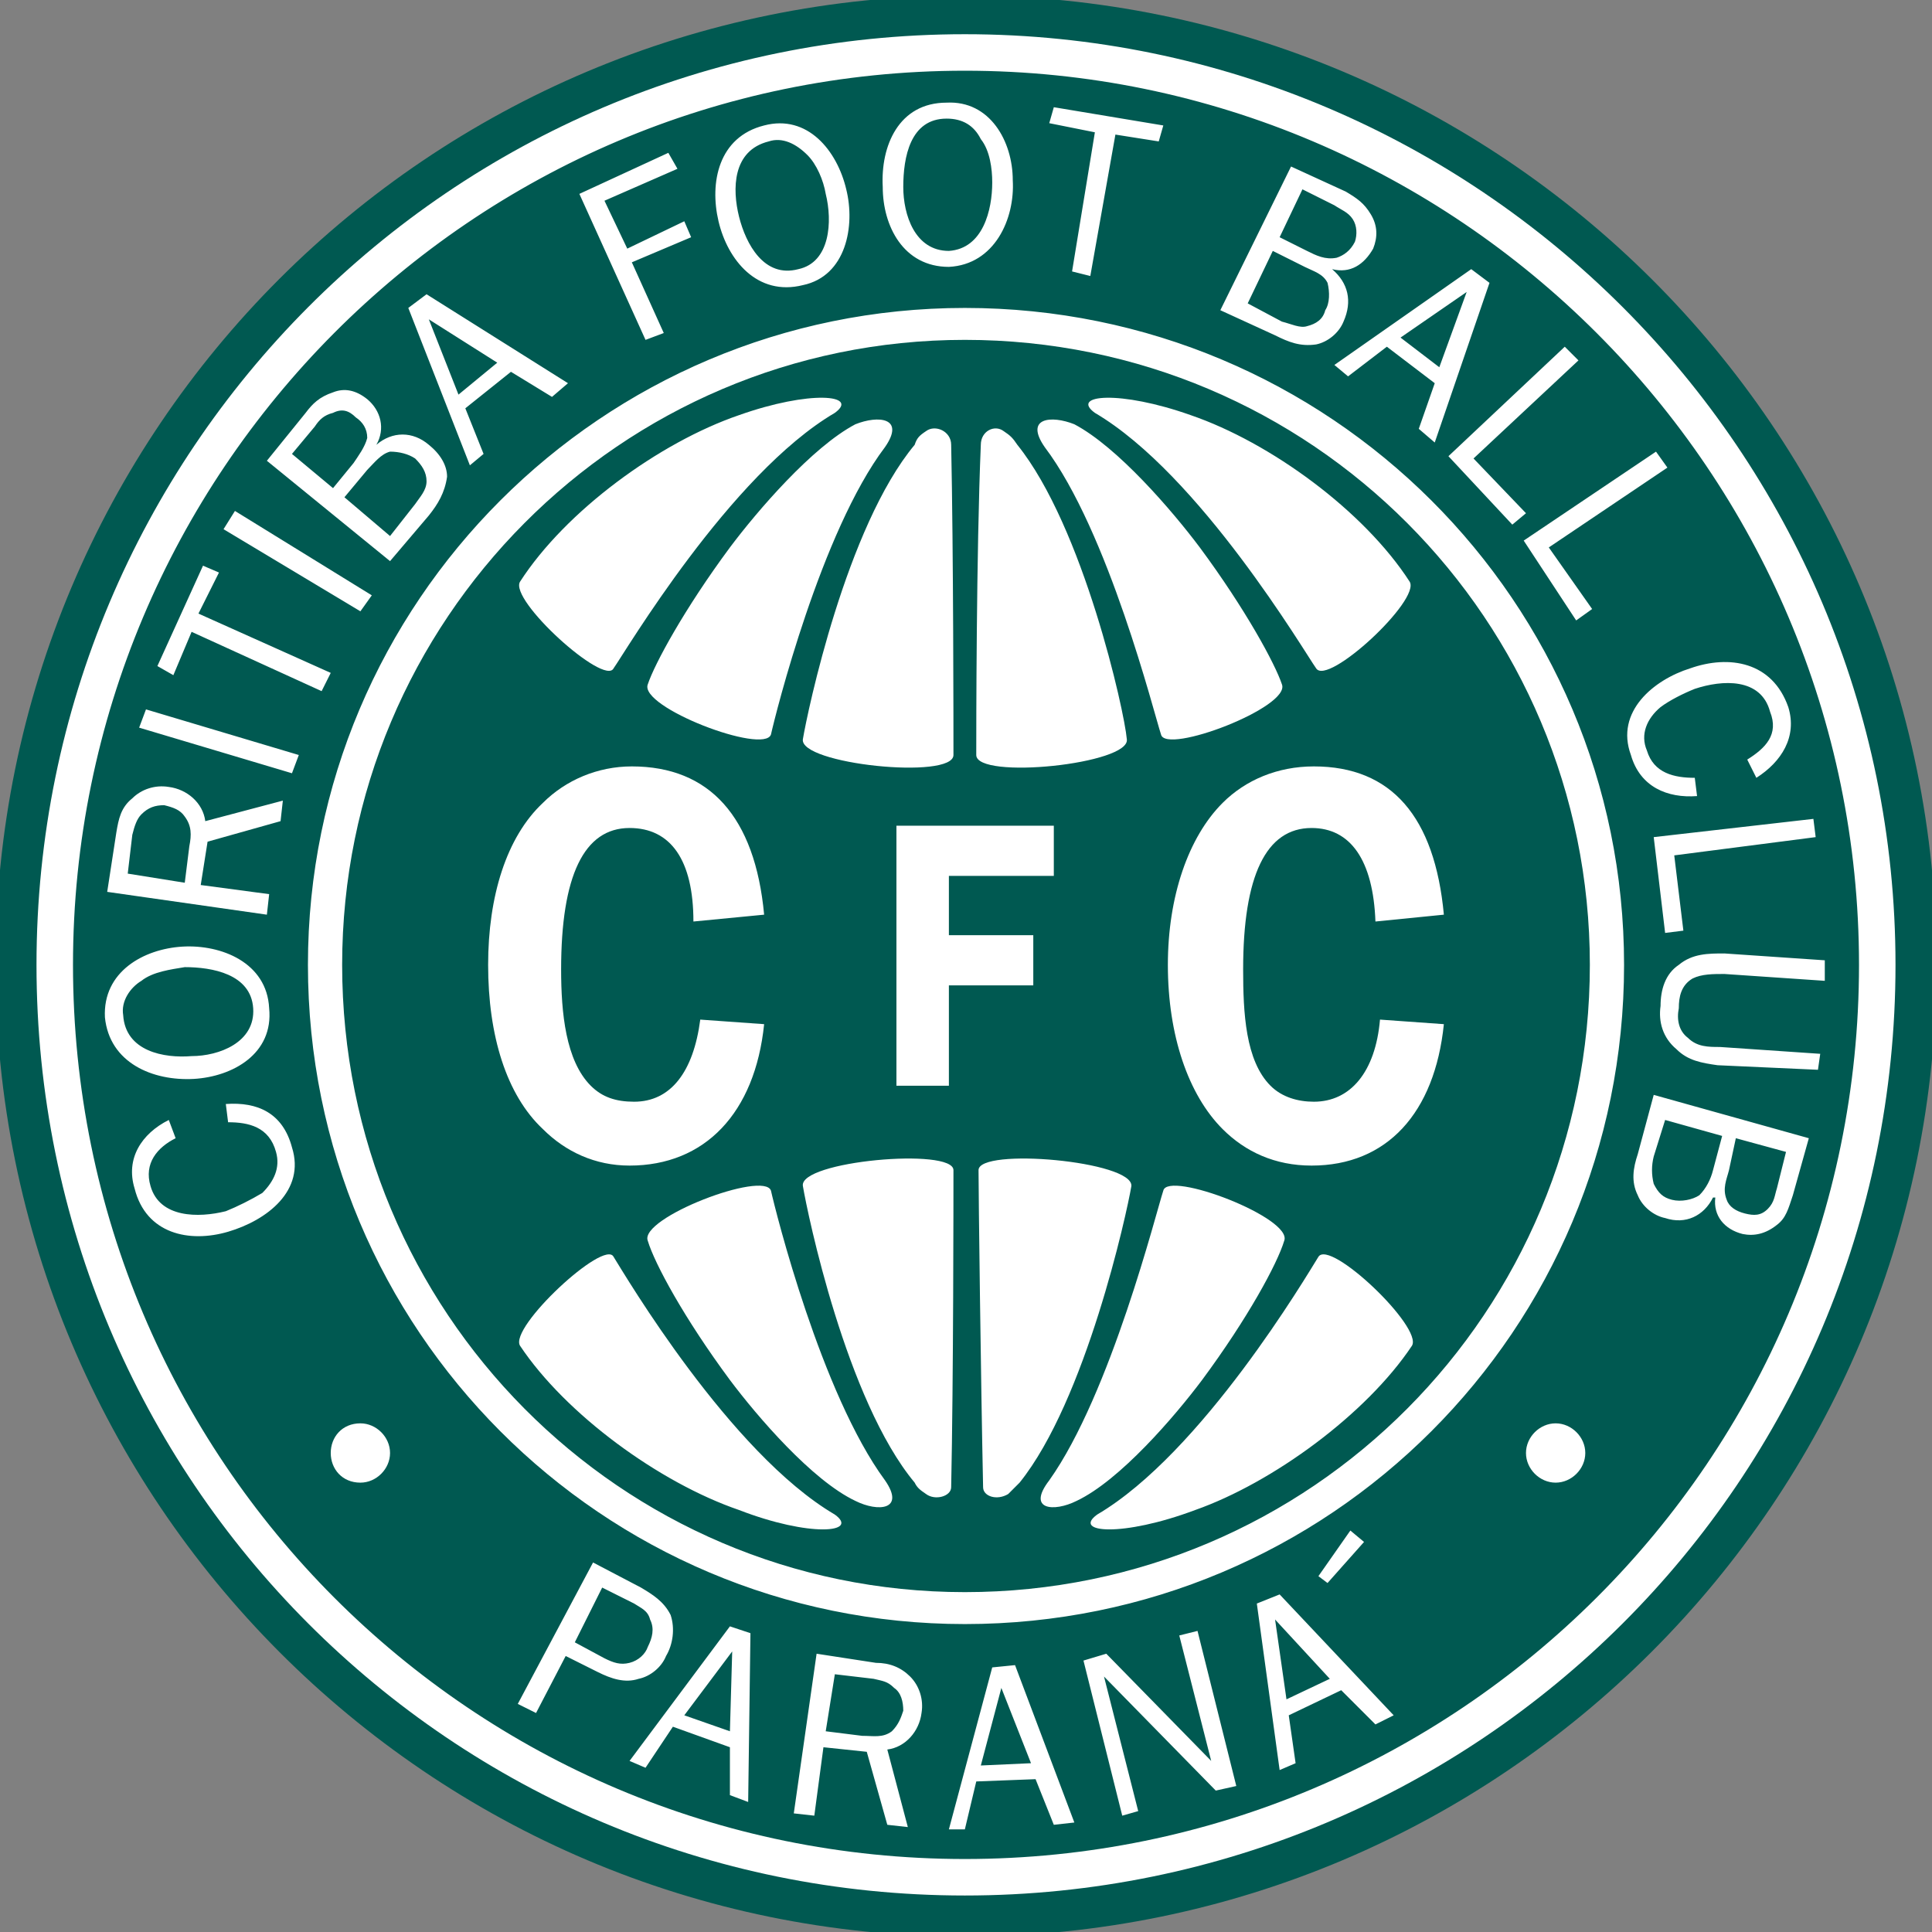<?xml version="1.0" encoding="UTF-8"?>
<!DOCTYPE svg PUBLIC "-//W3C//DTD SVG 1.1//EN" "http://www.w3.org/Graphics/SVG/1.1/DTD/svg11.dtd">
<!-- Creator: CorelDRAW X8 -->
<svg xmlns="http://www.w3.org/2000/svg" xml:space="preserve" width="100%" height="100%" version="1.1" style="shape-rendering:geometricPrecision; text-rendering:geometricPrecision; image-rendering:optimizeQuality; fill-rule:evenodd; clip-rule:evenodd"
viewBox="0 0 847 847"
 xmlns:xlink="http://www.w3.org/1999/xlink">
 <rect x="0" y="0" width="847" height="847" fill="#808080" stroke="none"/>
 <defs>
  <style type="text/css">
   <![CDATA[
    .fil1 {fill:#005951}
    .fil0 {fill:white}
   ]]>
  </style>
 </defs>
 <g id="Camada_x0020_1">
  <g id="_4374192064">
   <path class="fil0" d="M423 842c232,0 419,-187 419,-419 0,-231 -187,-418 -419,-418 -231,0 -418,187 -418,418 0,232 187,419 418,419z"/>
   <path class="fil1" d="M423 815c216,0 392,-175 392,-392 0,-216 -176,-392 -392,-392 -216,0 -391,176 -391,392 0,217 175,392 391,392zm-324 -331c14,-1 25,4 29,19 6,19 -11,32 -28,37 -17,5 -36,1 -41,-19 -4,-13 3,-24 15,-30l3 8c-8,4 -14,11 -11,21 4,14 21,14 33,11 5,-2 11,-5 16,-8 5,-5 8,-11 6,-18 -3,-11 -12,-13 -21,-13l-1 -8zm-14 -11c-18,1 -37,-7 -39,-27 -1,-20 17,-30 34,-31 17,-1 37,7 38,27 2,20 -16,30 -33,31zm-4 -49c-6,1 -14,2 -19,6 -5,3 -9,9 -8,15 1,16 18,19 30,18 12,0 28,-6 27,-21 -1,-15 -18,-18 -30,-18zm42 -64l-32 9 -3 19 30 4 -1 9 -70 -10 4 -26c1,-6 2,-11 7,-15 4,-4 10,-6 16,-5 8,1 15,7 16,15l34 -9 -1 9zm-40 11c1,-5 1,-9 -2,-13 -2,-3 -5,-4 -9,-5 -4,0 -7,1 -10,4 -2,2 -3,5 -4,9l-2 17 25 4 2 -16zm45 -32l-67 -20 3 -8 67 20 -3 8zm13 -36l-57 -26 -8 19 -7 -4 20 -44 7 3 -9 18 58 26 -4 8zm17 -35l-60 -36 5 -8 60 37 -5 7zm13 -22l-54 -44 17 -21c3,-4 6,-7 12,-9 5,-2 10,-1 15,3 6,5 8,13 4,20l0 0c7,-6 16,-6 23,0 5,4 8,9 8,14 -1,7 -4,12 -8,17l-17 20zm11 -25c2,-3 5,-6 5,-10 0,-4 -2,-7 -5,-10 -3,-2 -7,-3 -11,-3 -4,1 -7,5 -10,8l-10 12 20 17 11 -14zm-27 -18c2,-3 5,-7 6,-11 0,-4 -2,-7 -5,-9 -3,-3 -6,-4 -10,-2 -4,1 -6,3 -8,6l-10 12 18 15 9 -11zm87 -29l-18 -11 -20 16 8 20 -6 5 -27 -69 8 -6 62 39 -7 6zm-54 -34l13 33 17 -14 -30 -19zm95 9l-29 -64 39 -18 4 7 -32 14 10 21 25 -12 3 7 -26 11 14 31 -8 3zm32 -52c-4,-17 0,-37 20,-42 19,-5 32,11 36,28 4,16 0,38 -19,42 -20,5 -33,-11 -37,-28zm47 -12c-1,-6 -4,-13 -8,-17 -5,-5 -11,-8 -17,-6 -16,4 -16,21 -13,33 3,12 11,27 26,23 14,-3 15,-21 12,-33zm25 -3c-1,-18 7,-37 28,-37 19,-1 29,17 29,34 1,17 -8,37 -28,38 -20,0 -29,-18 -29,-35zm48 -2c0,-6 -1,-14 -5,-19 -3,-6 -8,-9 -15,-9 -16,0 -19,17 -19,30 0,12 5,28 20,28 15,-1 19,-18 19,-30zm35 39l10 -61 -20 -4 2 -7 48 8 -2 7 -19 -3 -11 62 -8 -2zm65 17l31 -63 24 11c5,3 8,5 11,10 3,5 3,10 1,15 -4,7 -10,11 -18,9l0 0c7,6 9,14 5,23 -2,5 -7,9 -12,10 -7,1 -12,-1 -18,-4l-24 -11zm27 5c4,1 8,3 11,2 4,-1 7,-3 8,-7 2,-3 2,-8 1,-12 -2,-4 -6,-5 -10,-7l-14 -7 -11 23 15 8zm11 -31c4,2 8,4 13,3 3,-1 6,-3 8,-7 1,-3 1,-7 -1,-10 -2,-3 -5,-4 -8,-6l-14 -7 -10 21 12 6zm49 78l7 -20 -21 -16 -17 13 -6 -5 60 -42 8 6 -24 70 -7 -6zm21 -60l-29 20 17 13 12 -33zm20 102l-28 -30 51 -48 6 6 -46 43 23 24 -6 5zm28 42l-23 -35 58 -39 5 7 -52 35 19 27 -7 5zm53 77c-13,1 -25,-4 -29,-18 -7,-19 10,-33 26,-38 17,-6 36,-3 43,17 4,13 -3,24 -14,31l-4 -8c8,-5 14,-11 10,-21 -4,-15 -21,-14 -33,-10 -5,2 -11,5 -15,8 -6,5 -9,12 -6,19 3,10 12,12 21,12l1 8zm-14 60l-5 -42 70 -8 1 8 -62 8 4 33 -8 1zm67 60l-44 -2c-7,-1 -13,-2 -18,-7 -6,-5 -8,-12 -7,-19 0,-7 2,-14 8,-18 6,-5 13,-5 20,-5l44 3 0 9 -44 -3c-5,0 -10,0 -14,2 -5,3 -6,8 -6,13 -1,5 0,10 4,13 4,4 9,4 14,4l44 3 -1 7zm-72 11l68 19 -7 25c-2,6 -3,10 -7,13 -5,4 -10,5 -15,4 -8,-2 -13,-8 -12,-16l-1 0c-4,8 -12,12 -21,9 -5,-1 -10,-5 -12,-10 -3,-6 -2,-12 0,-18l7 -26zm0 27c-1,4 -1,8 0,12 2,4 4,6 8,7 4,1 9,0 12,-2 3,-3 5,-7 6,-11l4 -15 -25 -7 -5 16zm33 6c-1,4 -3,8 -1,13 1,3 4,5 8,6 4,1 7,1 10,-2 3,-3 3,-6 4,-9l4 -16 -22 -6 -3 14zm-531 234l33 -62 21 11c5,3 10,6 13,12 2,6 1,13 -2,18 -2,5 -7,9 -12,10 -6,2 -12,0 -18,-3l-14 -7 -13 25 -8 -4zm38 -20c4,2 7,3 11,2 4,-1 7,-4 8,-7 2,-4 3,-8 1,-12 -1,-4 -4,-5 -7,-7l-14 -7 -12 24 13 7zm55 60l0 -21 -25 -9 -12 18 -7 -3 44 -59 9 3 -1 74 -8 -3zm1 -63l-21 28 20 7 1 -35zm68 76l-9 -32 -19 -2 -4 30 -9 -1 10 -70 26 4c6,0 11,2 15,6 4,4 6,10 5,16 -1,8 -7,15 -15,16l9 34 -9 -1zm-11 -39c5,0 9,1 13,-2 3,-3 4,-6 5,-9 0,-4 -1,-8 -4,-10 -3,-3 -5,-3 -9,-4l-17 -2 -4 25 16 2zm84 39l-8 -20 -26 1 -5 21 -7 0 19 -71 10 -1 26 69 -9 1zm-23 -60l-9 34 22 -1 -13 -33zm94 45l-49 -50 15 59 -7 2 -17 -68 10 -3 46 47 -14 -55 8 -2 17 68 -9 2zm49 -91l-4 -3 14 -20 6 5 -16 18zm21 62l-15 -15 -23 11 3 21 -7 3 -10 -73 10 -4 50 53 -8 4zm-44 -46l5 35 19 -9 -24 -26zm-401 -60c7,0 13,-6 13,-13 0,-7 -6,-13 -13,-13 -8,0 -13,6 -13,13 0,7 5,13 13,13zm524 0c7,0 13,-6 13,-13 0,-7 -6,-13 -13,-13 -7,0 -13,6 -13,13 0,7 6,13 13,13zm-259 62c160,0 289,-129 289,-289 0,-159 -129,-288 -289,-288 -159,0 -288,129 -288,288 0,160 129,289 288,289z"/>
   <path class="fil1" d="M423 849c235,0 426,-191 426,-426 0,-235 -191,-425 -426,-425 -235,0 -425,190 -425,425 0,235 190,426 425,426zm0 -18c225,0 408,-182 408,-408 0,-225 -183,-408 -408,-408 -225,0 -407,183 -407,408 0,226 182,408 407,408z"/>
   <path class="fil1" d="M423 698c152,0 274,-123 274,-275 0,-151 -122,-274 -274,-274 -151,0 -273,123 -273,274 0,152 122,275 273,275zm180 -294c-1,-27 -11,-41 -28,-41 -20,0 -30,21 -30,62 0,19 1,40 12,51 5,5 12,7 19,7 16,0 27,-13 29,-36l28 2c-4,39 -25,62 -58,62 -16,0 -29,-6 -39,-16 -15,-15 -24,-41 -24,-72 0,-30 9,-56 24,-71 10,-10 24,-16 40,-16 34,0 53,22 57,65l-30 3zm-187 -20l0 26 37 0 0 22 -37 0 0 44 -23 0 0 -114 69 0 0 22 -46 0zm-112 20c0,-27 -10,-41 -28,-41 -20,0 -30,21 -30,62 0,19 2,40 13,51 5,5 11,7 19,7 16,0 26,-13 29,-36l28 2c-4,39 -26,62 -59,62 -15,0 -28,-6 -38,-16 -16,-15 -24,-41 -24,-72 0,-30 8,-56 24,-71 10,-10 24,-16 39,-16 34,0 54,22 58,65l-31 3zm62 -223c-46,27 -92,105 -97,112 -4,8 -46,-30 -41,-38 20,-31 61,-61 96,-73 31,-11 53,-9 42,-1zm22 15c-28,37 -48,117 -50,126 -3,9 -58,-12 -54,-22 3,-9 16,-33 36,-60 12,-16 36,-44 55,-54 10,-4 22,-3 13,10zm30 135c0,11 -68,4 -66,-7 2,-12 19,-93 49,-129 1,-3 2,-4 5,-6 4,-3 11,0 11,6 1,47 1,126 1,136zm-52 333c-46,-27 -92,-105 -97,-113 -4,-8 -46,31 -41,39 20,30 61,60 96,72 31,12 53,10 42,2zm22 -15c-28,-38 -48,-118 -50,-127 -3,-9 -58,12 -54,22 3,10 16,34 36,61 12,16 36,44 55,53 10,5 22,4 13,-9zm30 -136c0,-10 -68,-4 -66,7 2,12 19,94 49,130 1,2 2,3 5,5 4,3 11,1 11,-3 1,-47 1,-129 1,-139zm63 151c46,-27 92,-105 97,-113 5,-8 46,31 41,39 -20,30 -61,60 -95,72 -32,12 -54,10 -43,2zm-21 -15c27,-38 47,-118 50,-127 2,-9 57,12 53,22 -3,10 -16,34 -36,61 -12,16 -36,44 -55,53 -10,5 -22,4 -12,-9zm-31 -136c0,-10 68,-4 67,7 -2,12 -20,94 -49,130 -2,2 -3,3 -5,5 -5,3 -11,1 -11,-3 -1,-47 -2,-129 -2,-139zm51 -332c46,27 92,105 97,112 5,8 46,-30 41,-38 -20,-31 -61,-61 -96,-73 -31,-11 -53,-9 -42,-1zm-22 15c28,37 48,117 51,126 2,9 57,-12 53,-22 -3,-9 -16,-33 -36,-60 -12,-16 -36,-44 -55,-54 -10,-4 -22,-3 -13,10zm-30 135c0,11 68,4 66,-7 -1,-12 -19,-93 -48,-129 -2,-3 -3,-4 -6,-6 -4,-3 -10,0 -10,6 -2,47 -2,126 -2,136z"/>
  </g>
 </g>
</svg>
